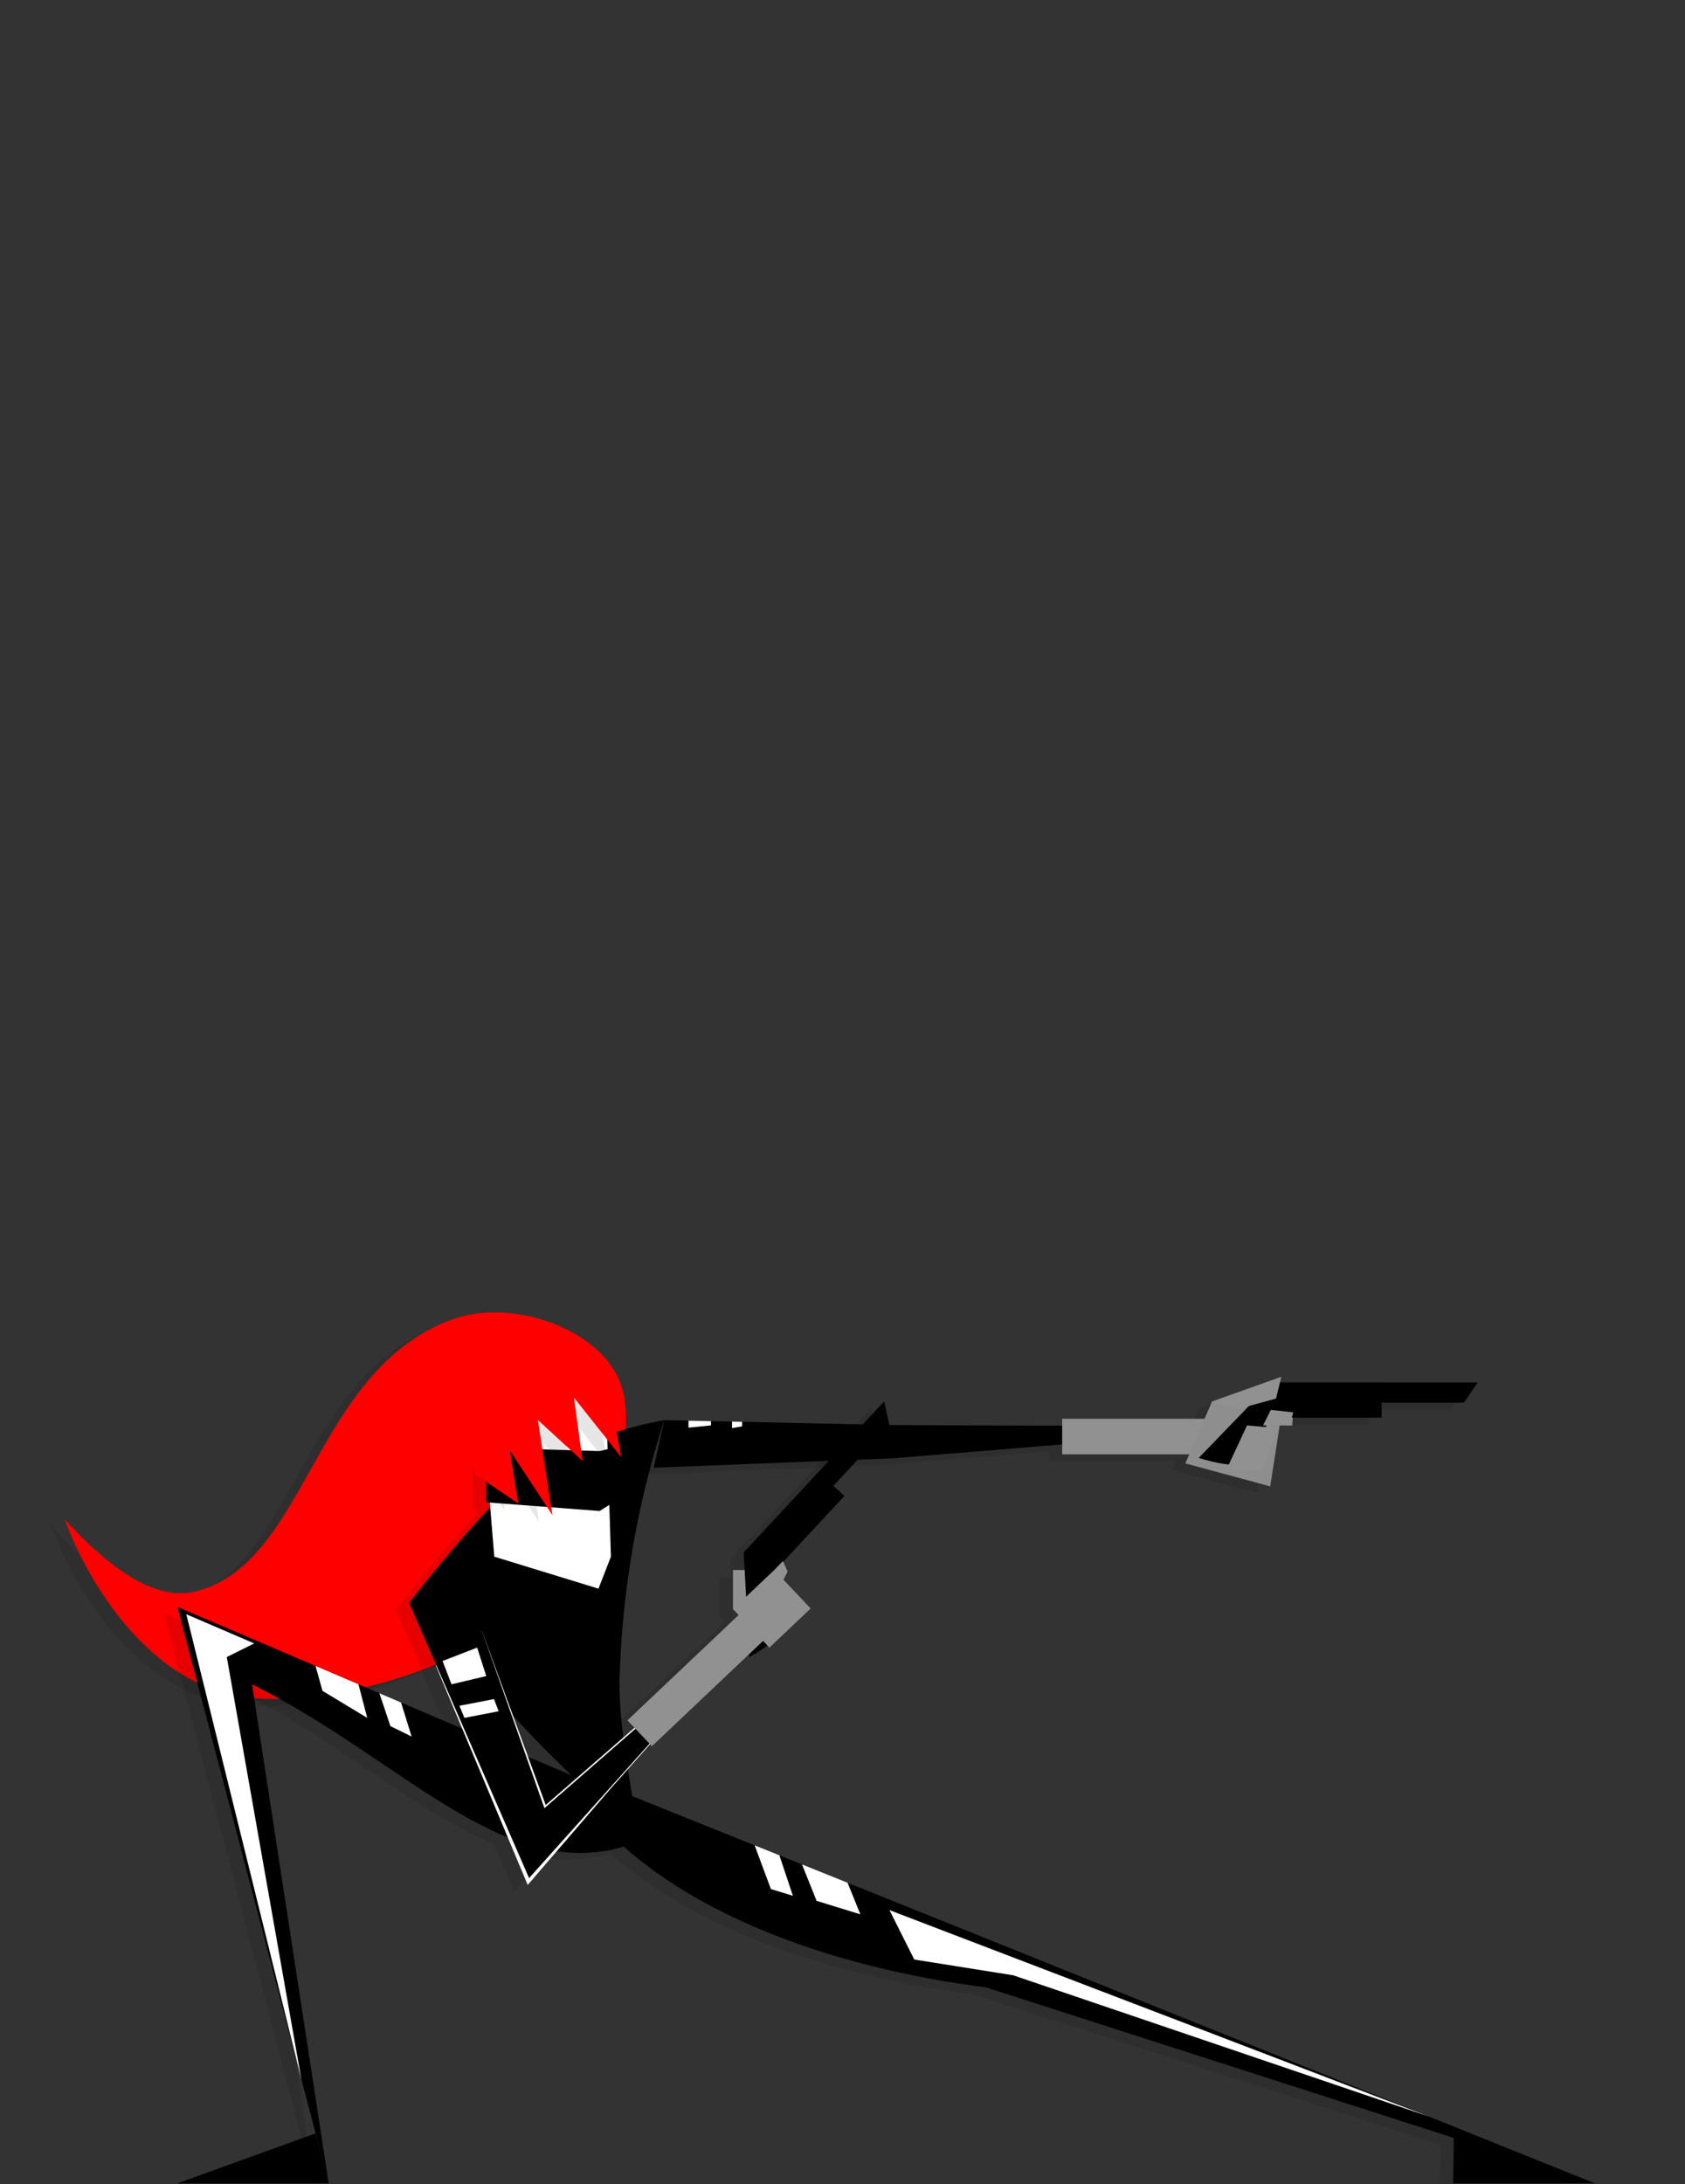 <svg id="Layer_8" data-name="Layer 8" xmlns="http://www.w3.org/2000/svg" viewBox="0 0 500 648"><rect x="0" y="0" width="500" height="648" fill="#333333" stroke="none"/><title>agent</title><g id="agent-arm"><polygon points="434.5 412.17 405.99 412.17 375.81 412.17 376.22 410.49 355.65 417.82 353.44 422.95 311.18 422.95 311.18 425.02 261.11 424.83 193.12 423.36 190 437.47 260.75 434.7 311.18 430.56 311.18 433.52 348.89 433.52 347.74 436.2 372.92 443.01 375.77 424.67 379.45 424.98 379.63 422.63 405.99 422.63 405.99 418.16 430.4 418.16 434.5 412.17" style="opacity:0.1"/><polygon points="194 435.47 264.75 432.7 379.53 423.27 265.11 422.83 197.12 421.36 194 435.47"/><rect x="315.18" y="420.95" width="49.27" height="10.57" style="fill:#919191"/><polyline points="359.65 415.82 380.49 418.09 383.75 419.05 383.45 422.98 379.77 422.67 376.92 441.01 351.74 434.2 359.65 415.82" style="fill:#8e8e8e"/><path d="M377.35,410.17H438.5l-4.09,6H386.63c-4.36,1.28-9.62,3.66-11.74,8.48-1.51,3.42-.45,5.86-2.18,7.92s-5.93,3.39-17,0Z"/><rect x="378.19" y="410.17" width="31.79" height="10.46"/><polygon points="382.77 422.93 374.8 422.93 377.09 418.32 383.75 419.05 382.77 422.93" style="fill:#919191"/><polygon points="374.47 436.16 363.92 436.07 370.03 422.93 379.28 423.74 374.47 436.16" style="fill:#919191"/><polygon points="378.64 414.96 367.12 418.12 359.65 415.82 380.22 408.49 378.64 414.96" style="fill:#919191"/><polygon points="210.97 421.66 210.97 422.92 204.3 423.59 204.3 421.52 210.97 421.66" style="fill:#fff"/><polygon points="220.22 421.86 220.22 423.2 217.22 423.73 217.22 421.8 220.22 421.86" style="fill:#fff"/></g><path d="M171.88,458.26c1.71-1.75,13.82-28.39,8.58-44.84-5.41-17-32.23-26.3-49.79-20.11C88.82,408.08,87.49,466,53.9,474.22c-8.23,2-20.43-1.29-38.78-21.53,10.45,27.52,30.49,50.08,53.62,52.92C103.5,509.89,161.31,486.68,171.88,458.26Z" style="opacity:0.1"/><path d="M175.88,456.26c1.71-1.75,13.82-28.39,8.58-44.84-5.41-17-32.23-26.3-49.79-20.11C92.82,406.08,91.49,464,57.9,472.22c-8.23,2-20.43-1.29-38.78-21.53,10.45,27.52,30.49,50.08,53.62,52.92C107.5,507.89,165.31,484.68,175.88,456.26Z" style="fill:red"/><g style="opacity:0.1"><rect x="213.5" y="467.84" width="6.62" height="11.57"/><path d="M117.42,477.58s24.75-32,35.84-38.92a114.82,114.82,0,0,1,39.85-15.3A276.06,276.06,0,0,0,179.88,499c-.52,15.81,3.88,34.42,5.43,47C146.72,514.69,131,488.44,117.42,477.58Z"/><path d="M288.49,591.64c-41.84-5.3-82.38-19.3-107.69-42L180,533.47,451.94,642.83l17.39,7L432.4,637.94Z"/><path d="M70.78,501.74c44.26,22,74,58.55,110.13,48.23l.9-14.29L48.65,478.78l41,156.2,3.89,14.84Z"/><path d="M258.34,417.82l-19.43,20.87h0L217.26,462h0l-.57.62,1.66,31.07c10-5.77,11.89-9.77,11.56-12.42s-2.83-3.56-4.31-7a11.87,11.87,0,0,1-.89-5.34l.21.19,21.66-23.27-3.27-3,16.64-17.88Z"/><polygon points="48.65 649.82 93.53 649.82 89.63 634.98 48.65 649.82"/><polygon points="427.22 649.82 469.33 649.82 427.4 635.94 427.22 649.82"/><polygon points="259.94 568.74 267.3 583.4 296.64 588.07 420 629.98 259.94 568.74"/><polygon points="233.98 555.17 238.31 565.99 251.3 569.99 247.5 560.61 233.98 555.17"/><polygon points="219.93 549.52 224.75 562.49 231.28 564.49 227.27 552.47 219.93 549.52"/><polygon points="51.97 483.68 51.26 480.94 71.43 489.61 63.3 493.65 85.45 619.05 51.97 483.68"/><polygon points="89.63 496.29 91.69 503.68 104.97 511.7 102.37 501.74 89.63 496.29"/><polygon points="108.58 504.39 111.85 514.15 118.14 517.23 115.01 507.14 108.58 504.39"/><polygon points="177.28 463.87 173.59 473.36 142.67 463.87 137.59 402.07 175.75 413.77 177.28 463.87"/><polygon points="223.47 480.57 218 485.33 220.12 482.87 203.66 497.8 157.93 537.55 139.15 486.27 121.68 480.75 127.33 494.82 125.34 496.21 152.59 561.27 177.06 532.85 223.47 480.57"/><polygon points="117.42 477.58 153 559.24 221.69 482.56 157.55 538.49 139.15 486.27 117.42 477.58"/><rect x="179.08" y="494.01" width="49.27" height="10.57" transform="translate(-287.53 276.87) rotate(-43.44)"/><polygon points="236.56 479.24 224.31 490.85 213.5 479.43 225.75 467.83 228.32 465.15 229.71 468.3 228.48 470.71 236.56 479.24"/><polygon points="178.01 447.74 173.93 450.32 140.29 447.74 140.29 431.54 173.93 432.54 178.01 431.54 178.01 447.74"/><polygon points="127.33 494.82 137.59 490.85 140.29 499.3 129.97 501.74 127.33 494.82"/><polygon points="132.33 508.11 142.59 506.12 143.97 509.74 133.81 511.7 132.33 508.11"/></g><rect x="217.5" y="465.84" width="6.62" height="11.57" style="fill:#919191"/><path d="M121.42,475.58s24.75-32,35.84-38.92a114.82,114.82,0,0,1,39.85-15.3A276.06,276.06,0,0,0,183.88,497c-.52,15.81,3.88,34.42,5.43,47C150.72,512.69,135,486.44,121.42,475.58Z"/><path d="M292.49,589.64c-41.84-5.3-82.38-19.3-107.69-42L184,531.47,455.94,640.83l17.39,7L436.4,635.94Z"/><path d="M74.78,499.74c44.26,22,74,58.55,110.13,48.23l.9-14.29L52.65,476.78l41,156.2,3.89,14.84Z"/><path d="M262.34,415.82l-19.43,20.87h0L221.26,460h0l-.57.62,1.66,31.07c10-5.77,11.89-9.77,11.56-12.42s-2.83-3.56-4.31-7a11.87,11.87,0,0,1-.89-5.34l.21.19,21.66-23.27-3.27-3,16.64-17.88Z"/><polygon points="52.65 647.82 97.53 647.82 93.63 632.98 52.65 647.82"/><polygon points="431.22 647.82 473.33 647.82 431.4 633.94 431.22 647.82"/><polygon points="263.94 566.74 271.3 581.4 300.64 586.07 424 627.98 263.94 566.74" style="fill:#fff"/><polygon points="237.98 553.17 242.31 563.99 255.3 567.99 251.5 558.61 237.98 553.17" style="fill:#fff"/><polygon points="223.93 547.52 228.75 560.49 235.28 562.49 231.27 550.47 223.93 547.52" style="fill:#fff"/><polygon points="55.97 481.68 55.26 478.94 75.43 487.61 67.3 491.65 89.45 617.05 55.97 481.68" style="fill:#fff"/><polygon points="93.63 494.29 95.69 501.68 108.97 509.7 106.37 499.74 93.63 494.29" style="fill:#fff"/><polygon points="112.58 502.39 115.85 512.15 122.14 515.23 119.01 505.14 112.58 502.39" style="fill:#fff"/><polygon points="181.28 461.87 177.59 471.36 146.67 461.87 141.59 400.07 179.75 411.77 181.28 461.87" style="fill:#fff"/><polygon points="227.47 478.57 222 483.33 224.12 480.87 207.66 495.8 161.93 535.55 143.15 484.27 125.68 478.75 131.33 492.82 129.34 494.21 156.59 559.27 181.06 530.85 227.47 478.57" style="fill:#fff"/><polygon points="121.42 475.58 157 557.24 225.69 480.56 161.55 536.49 143.15 484.27 121.42 475.58"/><rect x="183.08" y="492.01" width="49.27" height="10.57" transform="translate(-285.06 279.07) rotate(-43.44)" style="fill:#919191"/><polygon points="240.56 477.24 228.31 488.85 217.5 477.43 229.75 465.83 232.32 463.15 233.71 466.3 232.48 468.71 240.56 477.24" style="fill:#919191"/><polygon points="182.01 445.74 177.93 448.32 144.29 445.74 144.29 429.54 177.93 430.54 182.01 429.54 182.01 445.74"/><polygon points="131.33 492.82 141.59 488.85 144.29 497.3 133.97 499.74 131.33 492.82" style="fill:#fff"/><polygon points="136.33 506.11 146.59 504.12 147.97 507.74 137.81 509.7 136.33 506.11" style="fill:#fff"/><polygon points="135.26 399.19 142.14 437.72 149.81 448.11 147.31 432.41 159.94 451.57 155.61 423.33 168.89 435.5 166.31 416.67 180.35 434.36 175.47 406.74 135.26 399.19" style="opacity:0.1"/><polygon points="133.97 397.71 140.97 437.44 153.81 446.11 151.31 430.41 163.94 449.57 159.61 421.33 172.89 433.5 170.31 414.67 184.35 432.36 179.47 404.74 133.97 397.71" style="fill:red"/></svg>